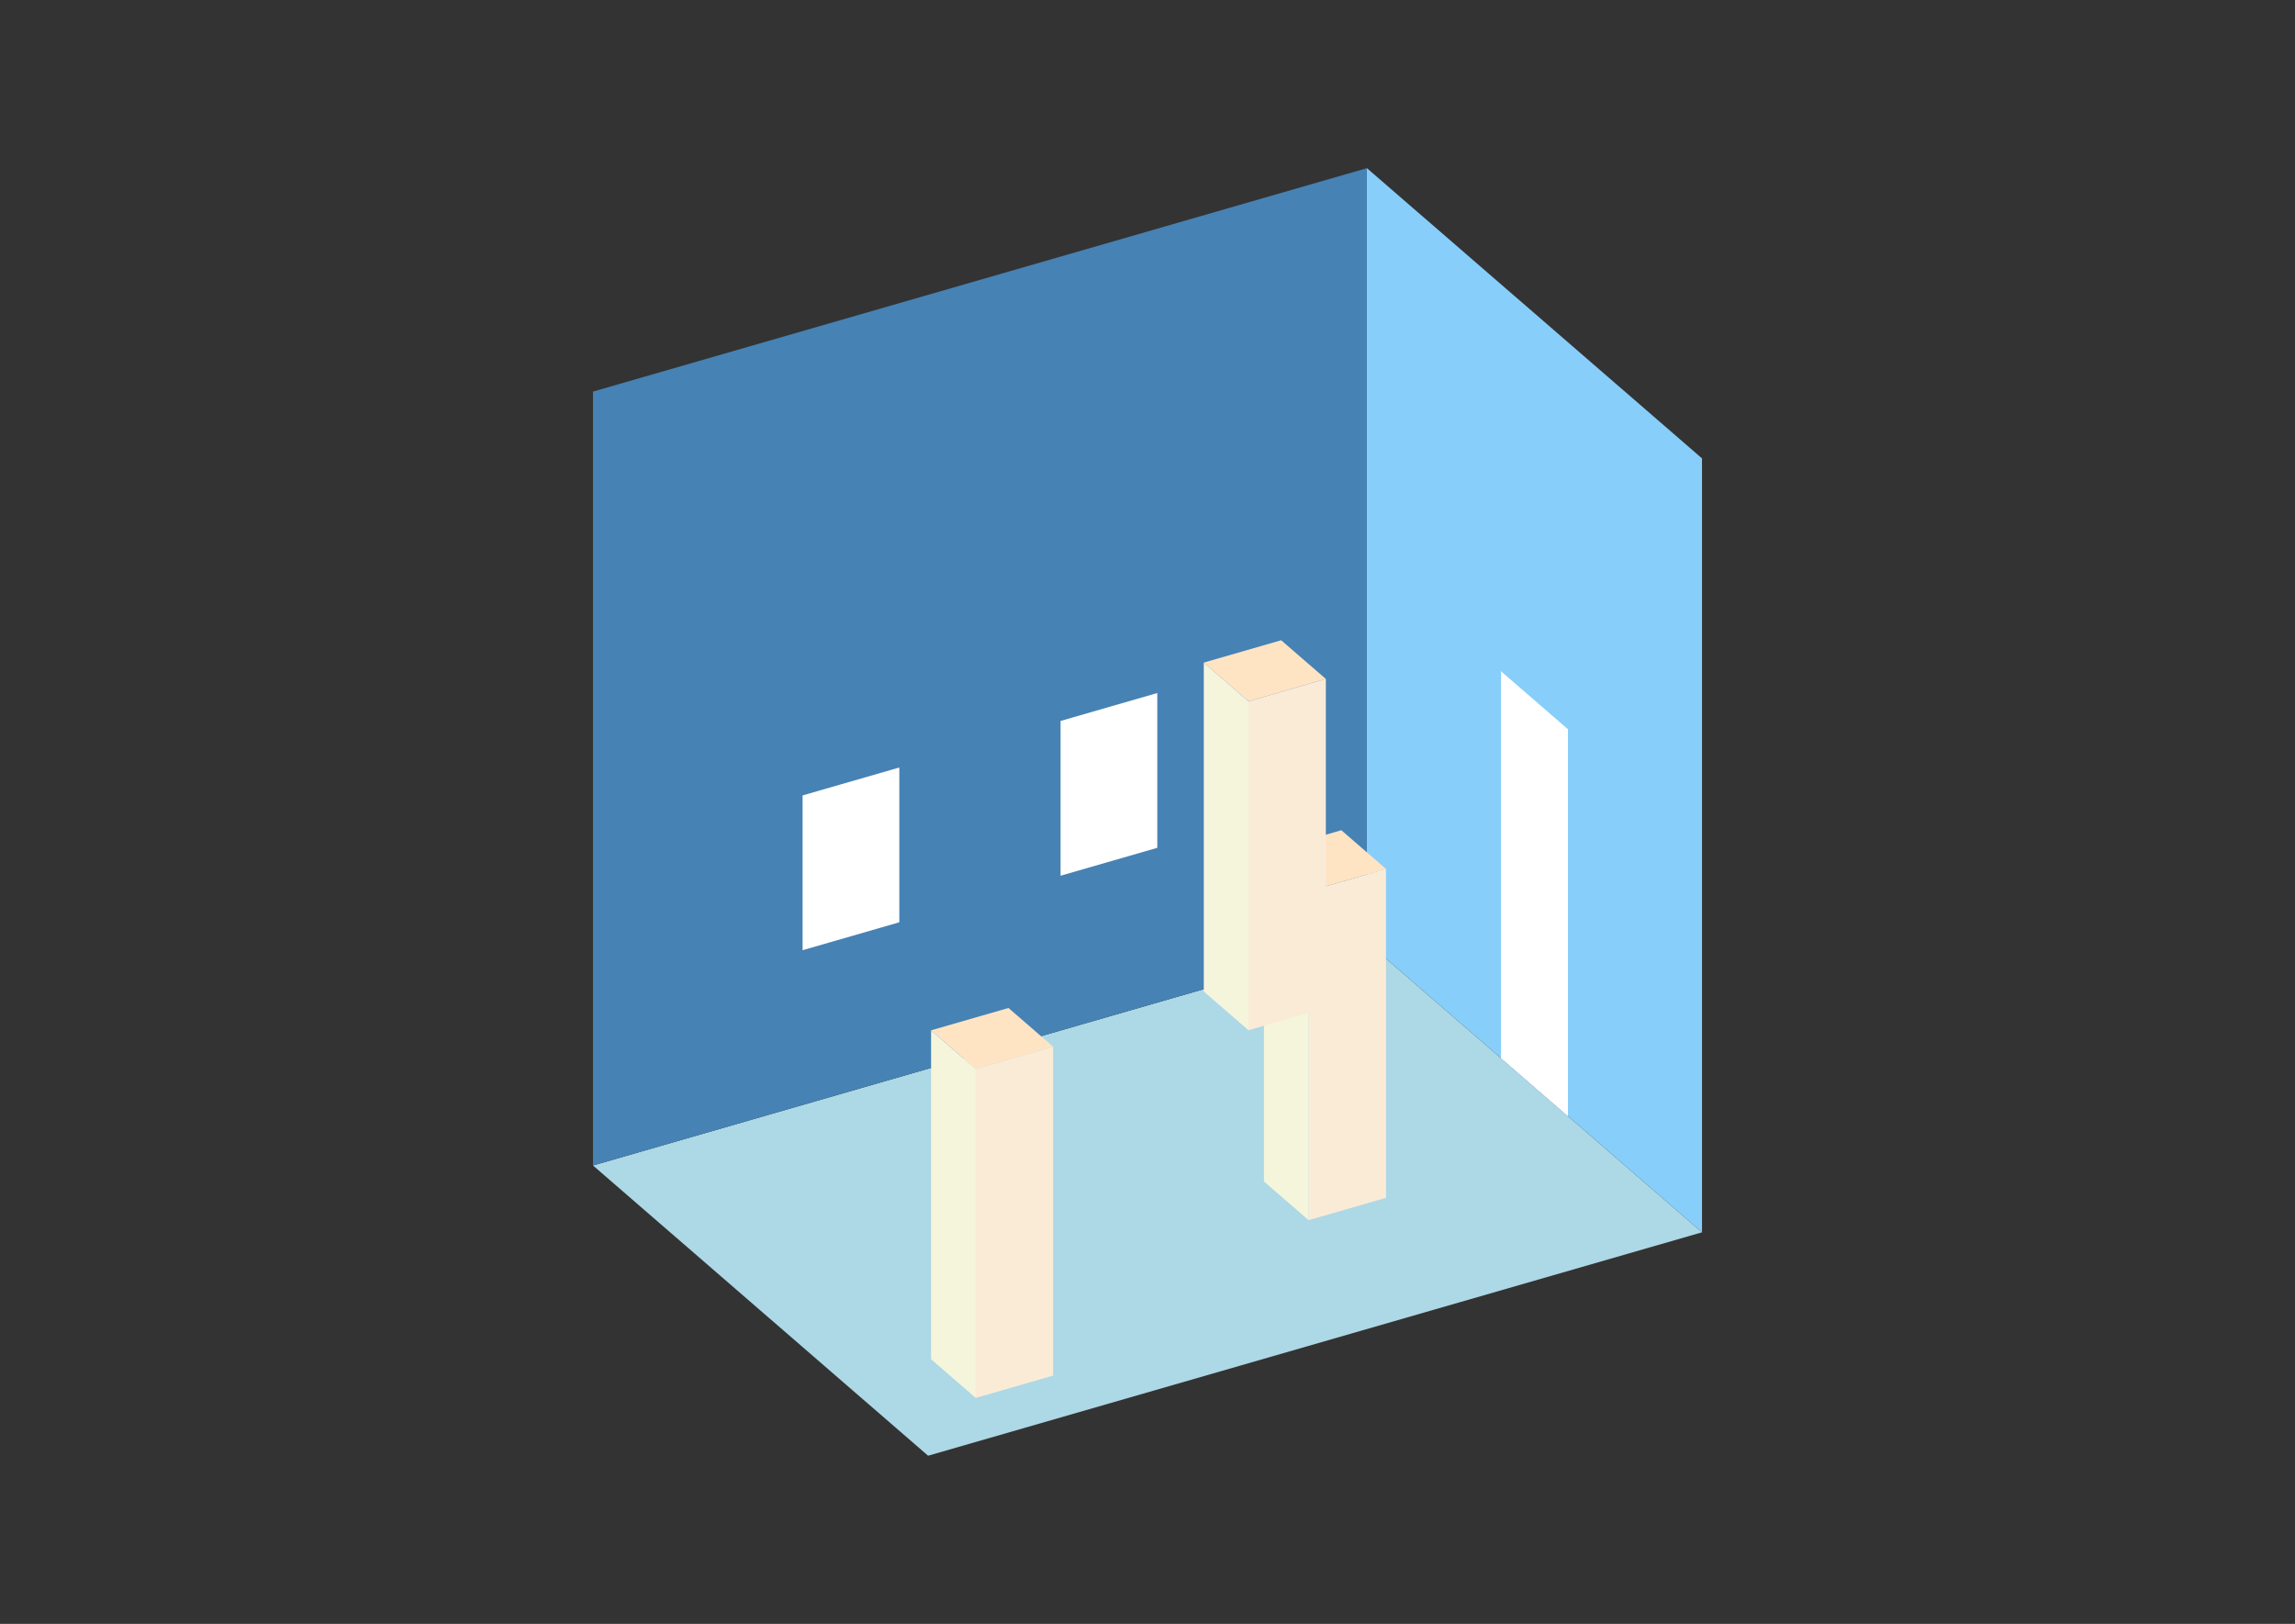 <?xml version="1.0" encoding="UTF-8"?>
<svg
  xmlns="http://www.w3.org/2000/svg"
  width="848"
  height="600"
  style="background-color:white"
>
  <rect width="100%" height="100%" fill="#333333" stroke="none"/>
  <polygon fill="lightblue" points="342.933,537.868 219.111,430.635 505.067,348.087 628.889,455.32" />
  <polygon fill="steelblue" points="219.111,430.635 219.111,144.68 505.067,62.132 505.067,348.087" />
  <polygon fill="lightskyblue" points="628.889,455.32 628.889,169.365 505.067,62.132 505.067,348.087" />
  <polygon fill="white" points="579.36,412.427 579.36,269.449 554.595,248.003 554.595,390.98" />
  <polygon fill="white" points="296.557,351.087 296.557,293.896 332.302,283.578 332.302,340.769" />
  <polygon fill="white" points="391.876,323.571 391.876,266.38 427.62,256.062 427.62,313.253" />
  <polygon fill="antiquewhite" points="483.535,450.838 483.535,329.307 512.13,321.052 512.13,442.583" />
  <polygon fill="beige" points="483.535,450.838 483.535,329.307 467.025,315.009 467.025,436.54" />
  <polygon fill="bisque" points="483.535,329.307 467.025,315.009 495.621,306.754 512.13,321.052" />
  <polygon fill="antiquewhite" points="360.545,516.517 360.545,394.986 389.14,386.732 389.14,508.263" />
  <polygon fill="beige" points="360.545,516.517 360.545,394.986 344.035,380.689 344.035,502.22" />
  <polygon fill="bisque" points="360.545,394.986 344.035,380.689 372.63,372.434 389.14,386.732" />
  <polygon fill="antiquewhite" points="461.304,380.647 461.304,259.116 489.9,250.861 489.9,372.392" />
  <polygon fill="beige" points="461.304,380.647 461.304,259.116 444.794,244.818 444.794,366.349" />
  <polygon fill="bisque" points="461.304,259.116 444.794,244.818 473.39,236.563 489.9,250.861" />
</svg>
